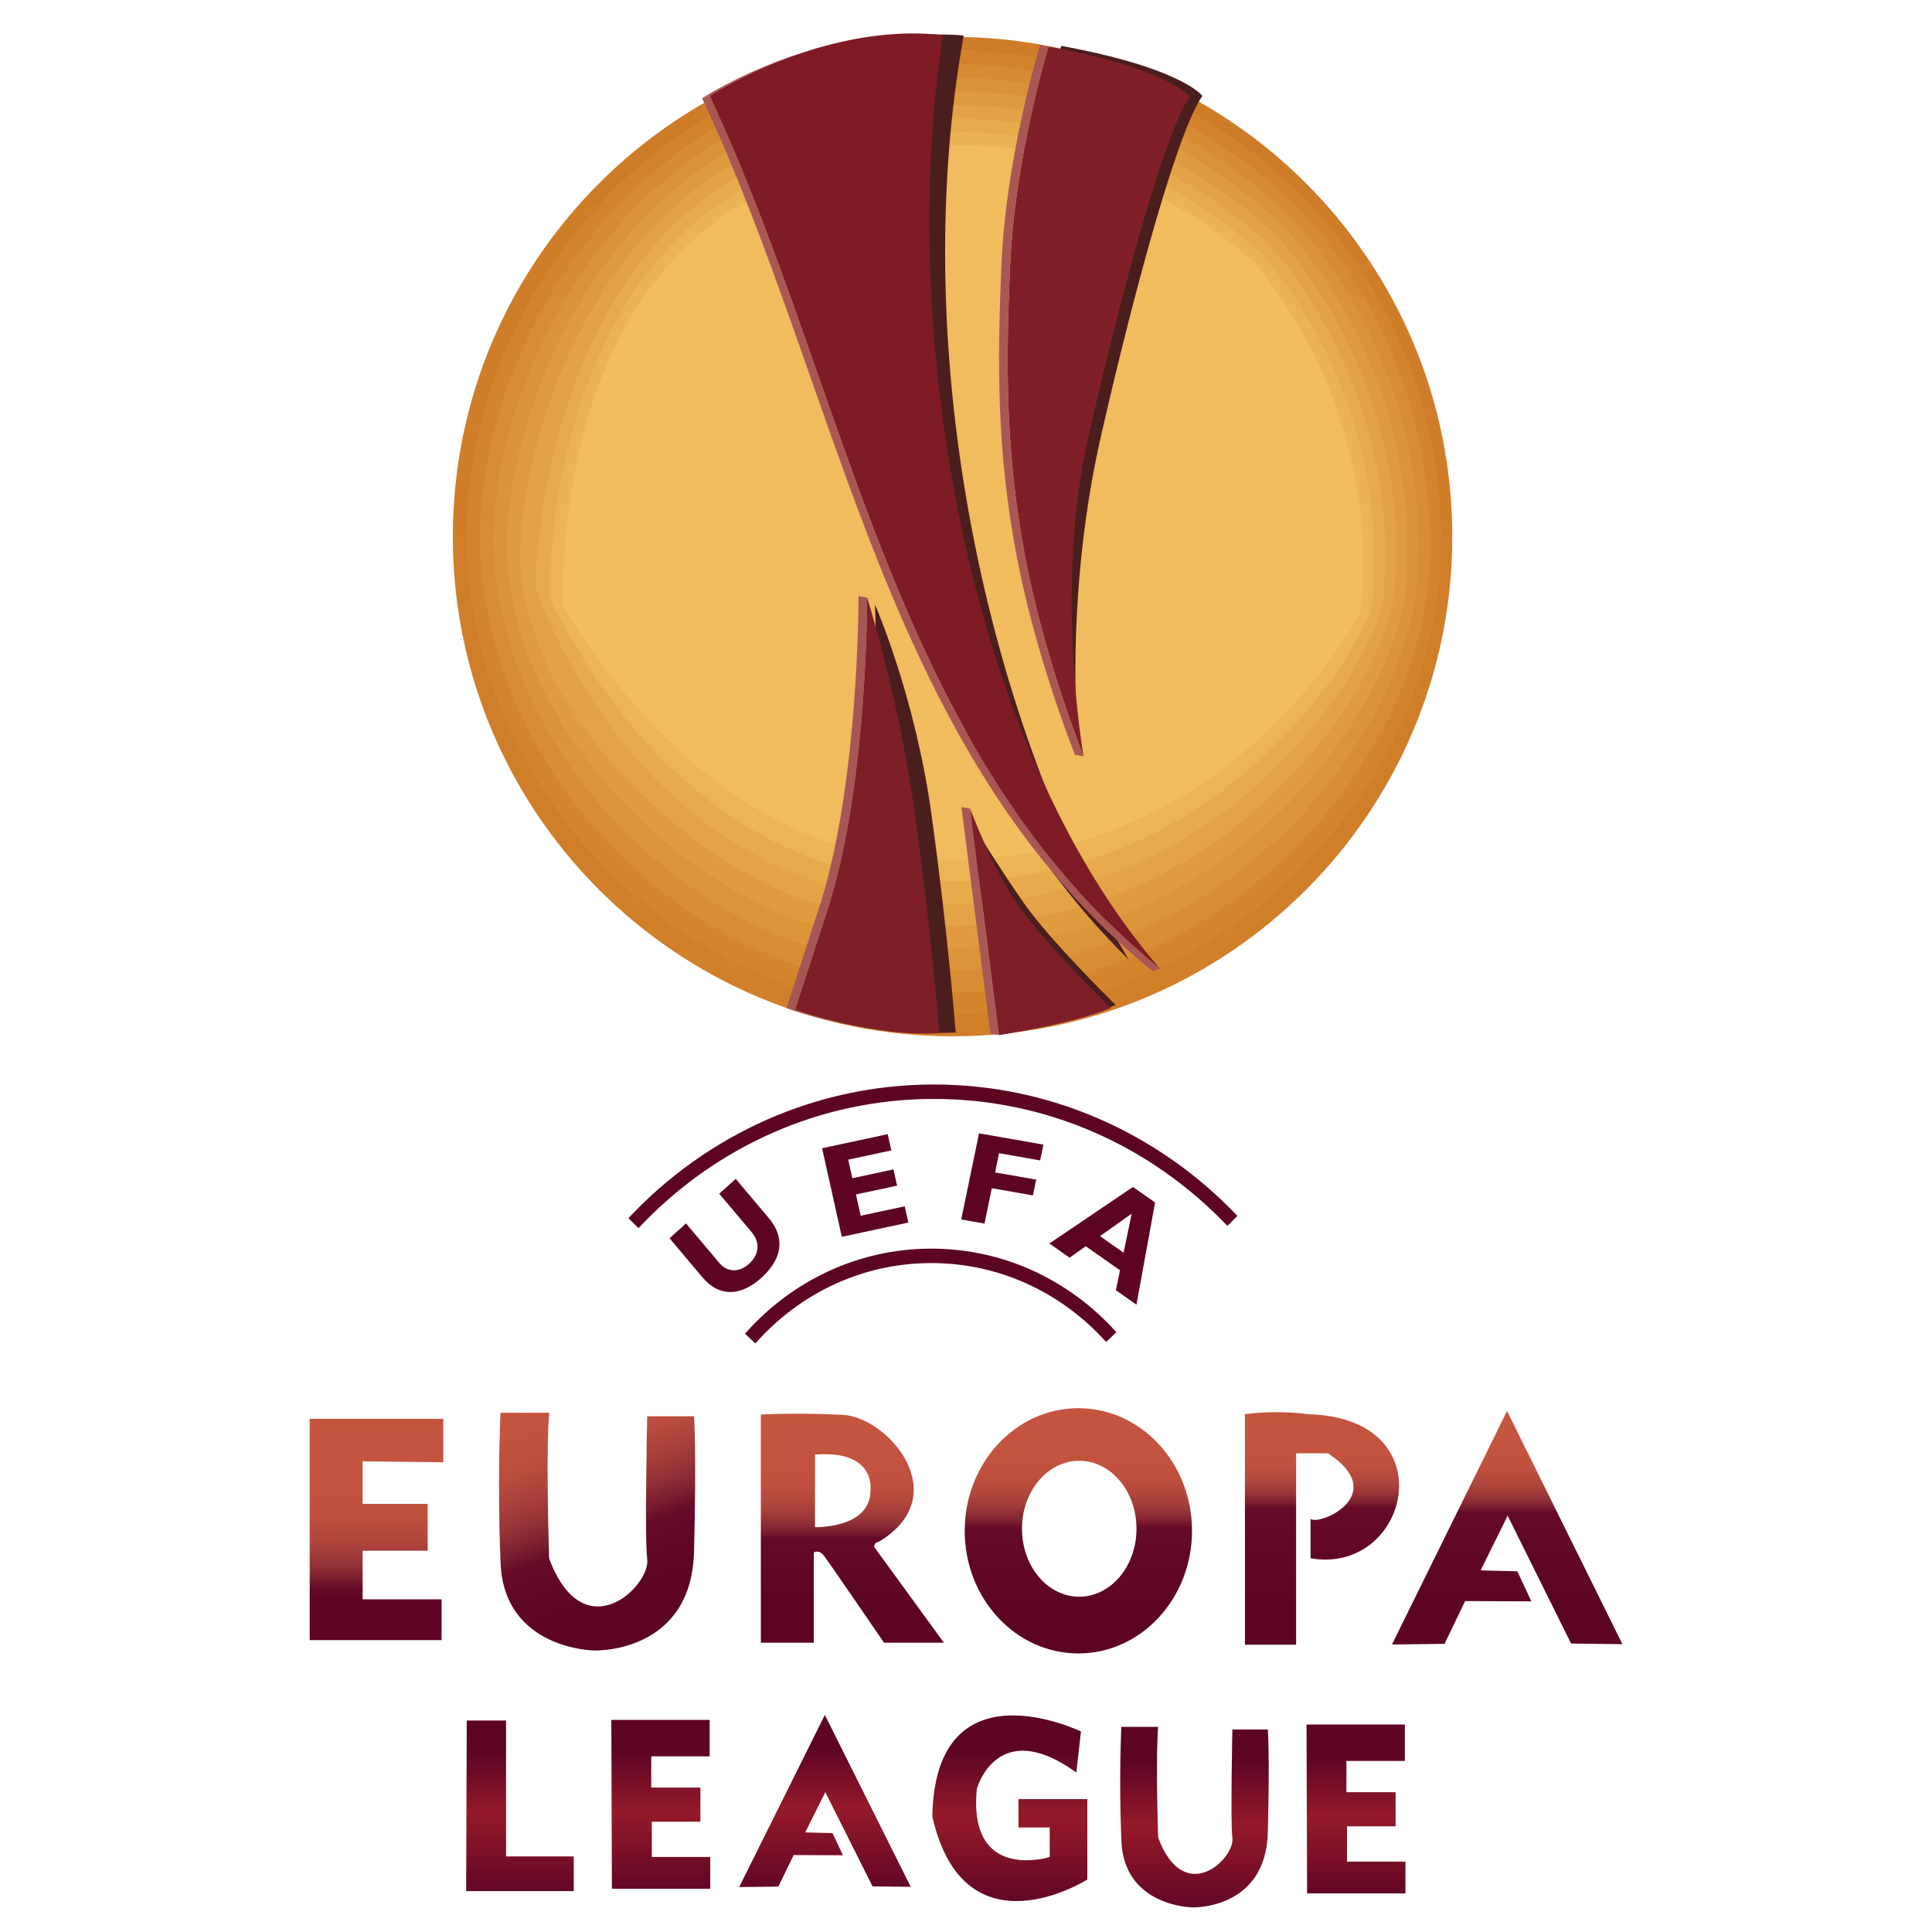 <?xml version="1.0" encoding="utf-8"?>
<!-- Generator: Adobe Illustrator 19.1.0, SVG Export Plug-In . SVG Version: 6.00 Build 0)  -->
<svg version="1.1" id="Layer_1" xmlns="http://www.w3.org/2000/svg" xmlns:xlink="http://www.w3.org/1999/xlink" x="0px" y="0px"
	 viewBox="0 0 400 400" enable-background="new 0 0 400 400" xml:space="preserve">
<g>
	<g>
		<g>
			<linearGradient id="SVGID_1_" gradientUnits="userSpaceOnUse" x1="197.219" y1="214.551" x2="197.219" y2="7.628">
				<stop  offset="0" style="stop-color:#EFAF3E"/>
				<stop  offset="0" style="stop-color:#D17F29"/>
				<stop  offset="1" style="stop-color:#CF7C29"/>
				<stop  offset="1" style="stop-color:#E39A2A"/>
			</linearGradient>
			<path fill="url(#SVGID_1_)" d="M300.68,111.089c0,28.57-11.58,54.436-30.303,73.158s-44.588,30.303-73.158,30.303
				c-28.57,0-54.435-11.58-73.158-30.303s-30.303-44.588-30.303-73.158c0-57.14,46.322-103.461,103.461-103.461
				c28.57,0,54.435,11.58,73.158,30.303S300.68,82.519,300.68,111.089z"/>
			<linearGradient id="SVGID_2_" gradientUnits="userSpaceOnUse" x1="197.458" y1="209.963" x2="197.458" y2="10.485">
				<stop  offset="0" style="stop-color:#EFB142"/>
				<stop  offset="0" style="stop-color:#D5862C"/>
				<stop  offset="1" style="stop-color:#D3832C"/>
				<stop  offset="1" style="stop-color:#E59E2F"/>
			</linearGradient>
			<path fill="url(#SVGID_2_)" d="M196.269,10.493c27.365-0.344,53.162,10.335,72.727,29.451
				c16.382,16.382,29.878,42.582,29.313,73.099c0,24.999-11.676,50.288-30.998,68.694c-18.129,17.27-42.742,28.279-70.336,28.226
				c-24.998,0-50.357-9.642-69.742-28.414c-17.816-17.253-29.944-41.425-30.617-68.635c-0.931-37.618,22.523-77.905,60.818-94.287
				C168.173,14.137,181.533,10.678,196.269,10.493z"/>
			<linearGradient id="SVGID_3_" gradientUnits="userSpaceOnUse" x1="197.688" y1="205.376" x2="197.688" y2="13.327">
				<stop  offset="0" style="stop-color:#EFB345"/>
				<stop  offset="0" style="stop-color:#D88D32"/>
				<stop  offset="1" style="stop-color:#D68B32"/>
				<stop  offset="1" style="stop-color:#E6A235"/>
			</linearGradient>
			<path fill="url(#SVGID_3_)" d="M195.32,13.357c26.159-0.651,51.889,9.089,72.296,28.598
				c14.042,14.042,29.452,40.576,28.323,73.041c0,21.428-11.743,46.158-31.693,64.23c-17.496,15.849-40.895,26.255-67.514,26.148
				c-21.427,0-46.258-7.718-66.325-26.524c-16.874-15.814-29.582-38.207-30.931-64.111c-1.677-32.211,18.807-75.928,58.055-93.079
				C166.735,17.812,179.981,13.739,195.32,13.357z"/>
			<linearGradient id="SVGID_4_" gradientUnits="userSpaceOnUse" x1="197.916" y1="200.789" x2="197.916" y2="16.156">
				<stop  offset="0" style="stop-color:#F0B449"/>
				<stop  offset="0" style="stop-color:#DC9438"/>
				<stop  offset="1" style="stop-color:#DA9238"/>
				<stop  offset="1" style="stop-color:#E8A73B"/>
			</linearGradient>
			<path fill="url(#SVGID_4_)" d="M194.37,16.222c24.953-0.926,50.616,7.844,71.865,27.746
				c11.702,11.702,29.027,38.57,27.333,72.982c0,17.856-11.779,42.052-32.389,59.766c-16.826,14.462-39.049,24.231-64.692,24.071
				c-17.856,0-42.134-5.814-62.909-24.635c-15.901-14.405-29.218-34.926-31.245-59.587c-2.202-26.788,15.091-73.95,55.292-91.87
				C165.296,21.487,178.428,16.814,194.37,16.222z"/>
			<linearGradient id="SVGID_5_" gradientUnits="userSpaceOnUse" x1="198.149" y1="196.203" x2="198.149" y2="18.972">
				<stop  offset="0" style="stop-color:#F0B64D"/>
				<stop  offset="0" style="stop-color:#E09B3E"/>
				<stop  offset="1" style="stop-color:#DE9A3E"/>
				<stop  offset="1" style="stop-color:#E9AB42"/>
			</linearGradient>
			<path fill="url(#SVGID_5_)" d="M193.421,19.087c23.747-1.172,49.342,6.599,71.434,26.894
				c9.361,9.361,28.601,36.565,26.342,72.923c0,14.285-11.78,37.98-33.084,55.302c-16.122,13.109-37.203,22.207-61.869,21.994
				c-14.285,0-37.982-3.937-59.493-22.745c-14.898-13.026-28.847-31.571-31.559-55.064c-2.465-21.361,11.374-71.973,52.529-90.662
				C163.858,25.162,176.875,19.903,193.421,19.087z"/>
			<linearGradient id="SVGID_6_" gradientUnits="userSpaceOnUse" x1="198.4" y1="191.617" x2="198.4" y2="21.776">
				<stop  offset="0" style="stop-color:#F0B851"/>
				<stop  offset="0" style="stop-color:#E4A345"/>
				<stop  offset="1" style="stop-color:#E2A245"/>
				<stop  offset="1" style="stop-color:#EBAF48"/>
			</linearGradient>
			<path fill="url(#SVGID_6_)" d="M192.471,21.951c22.542-1.392,48.069,5.353,71.004,26.042
				c7.021,7.021,28.176,34.559,25.352,72.864c0,10.714-11.744,33.952-33.779,50.837c-15.388,11.792-35.357,20.184-59.047,19.916
				c-10.714,0-33.795-2.099-56.077-20.856c-13.87-11.675-28.467-28.133-31.873-50.54c-2.423-15.944,7.658-69.996,49.766-89.454
				C162.42,28.837,175.323,23.011,192.471,21.951z"/>
			<linearGradient id="SVGID_7_" gradientUnits="userSpaceOnUse" x1="198.852" y1="187.033" x2="198.852" y2="24.565">
				<stop  offset="0" style="stop-color:#F0B955"/>
				<stop  offset="0" style="stop-color:#E8AB4C"/>
				<stop  offset="1" style="stop-color:#E7AB4C"/>
				<stop  offset="1" style="stop-color:#EDB44F"/>
			</linearGradient>
			<path fill="url(#SVGID_7_)" d="M191.522,24.816c21.339-1.59,46.796,4.108,70.573,25.19c4.681,4.681,27.75,32.553,24.362,72.806
				c0,7.143-11.665,29.981-34.475,46.373c-14.627,10.512-33.51,18.16-56.225,17.839c-7.142,0-29.566-0.311-52.661-18.966
				c-12.817-10.353-24.106-25.761-32.187-46.016c0-10.751,3.942-68.018,47.003-88.245C160.981,32.512,173.772,26.138,191.522,24.816
				z"/>
			<linearGradient id="SVGID_8_" gradientUnits="userSpaceOnUse" x1="199.139" y1="182.459" x2="199.139" y2="27.338">
				<stop  offset="0" style="stop-color:#F0BB59"/>
				<stop  offset="0" style="stop-color:#ECB454"/>
				<stop  offset="1" style="stop-color:#EBB354"/>
				<stop  offset="1" style="stop-color:#EFB856"/>
			</linearGradient>
			<path fill="url(#SVGID_8_)" d="M190.572,27.681c20.139-1.767,45.523,2.862,70.142,24.337c2.34,2.34,27.325,30.547,23.372,72.747
				c0,3.571-11.541,26.087-35.17,41.909c-13.844,9.27-31.664,16.136-53.403,15.761c-3.571,0-25.286,1.405-49.245-17.076
				c-11.746-9.06-23.074-22.623-32.5-41.493c0-5.376,0.226-66.041,44.241-87.037C159.543,36.188,172.225,29.29,190.572,27.681z"/>
			<path fill="#F0BC5D" d="M116.626,125.691c0,0-3.491-64.064,41.478-85.829c0,0,12.577-7.392,31.519-9.317
				s44.25,1.617,69.711,23.485c0,0,26.9,28.541,22.382,72.688c0,0-26.695,52.36-86.446,51.129
				C195.27,177.847,152.56,184.007,116.626,125.691z"/>
		</g>
		<g>
			<g>
				<g>
					<path fill="#4A1E1D" d="M181.135,125.124c0.42,0.973,8.391,19.455,11.711,43.449c3.358,24.253,4.944,44.139,5.027,45.186
						c-0.243,0.015-0.486,0.028-0.73,0.039c-13.488,0.605-28.342-4.639-29.124-4.915l7.224-22.311
						C182.876,161.61,181.222,126.948,181.135,125.124z"/>
				</g>
			</g>
		</g>
		<g>
			<g>
				<g>
					<path fill="#4A1E1D" d="M219.717,9.501c24.422,4.464,28.984,10.053,29.225,10.347c-5.084,7.216-13.939,39.516-20.968,70.306
						c-7.029,30.79-5.125,58.12-5.025,59.558c-0.214-0.707-4.271-14.143-8.15-34.95c-3.879-20.798-4.007-38.172-3.043-60.086
						C212.727,32.763,219.367,10.665,219.717,9.501z"/>
				</g>
			</g>
		</g>
		<g>
			<g>
				<g>
					<path fill="#4A1E1D" d="M192.435,7.201c2.392-0.107,4.763-0.065,7.098,0.144c-11.321,62.293,2.934,138.545,34.152,191.34
						c-47.915-47.25-55.691-116.967-82.044-177.48C163.505,13.676,178.319,7.834,192.435,7.201z"/>
				</g>
			</g>
		</g>
		<g>
			<g>
				<g enable-background="new    ">
					<g enable-background="new    ">
						<defs>
							<path id="SVGID_9_" enable-background="new    " d="M165.924,10.966l1.556-0.489c-7.347,2.311-14.375,5.591-20.567,9.351
								l-1.556,0.49C151.549,16.556,158.577,13.277,165.924,10.966z"/>
						</defs>
						<clipPath id="SVGID_10_">
							<use xlink:href="#SVGID_9_"  overflow="visible"/>
						</clipPath>
						<g clip-path="url(#SVGID_10_)" enable-background="new    ">
							<path fill="#A85754" d="M146.913,19.827l-1.556,0.489c6.192-3.76,13.22-7.04,20.567-9.351l1.556-0.49
								C160.133,12.787,153.105,16.067,146.913,19.827"/>
						</g>
					</g>
					<g>
						<path fill="#7E1B25" d="M188.017,6.938c2.431-0.044,4.846,0.061,7.227,0.331c-9.33,59.635,4.312,146.452,44.927,193.294
							c-55.341-44.909-64.322-118.994-93.259-180.736C158.762,12.632,173.67,7.197,188.017,6.938z"/>
					</g>
					<g enable-background="new    ">
						<defs>
							<path id="SVGID_11_" enable-background="new    " d="M240.172,200.563l-1.556,0.49
								c-55.341-44.909-64.322-118.994-93.259-180.736l1.556-0.489C175.85,81.569,184.831,155.654,240.172,200.563z"/>
						</defs>
						<clipPath id="SVGID_12_">
							<use xlink:href="#SVGID_11_"  overflow="visible"/>
						</clipPath>
						<g clip-path="url(#SVGID_12_)" enable-background="new    ">
							<path fill="#A85754" d="M240.172,200.563l-1.556,0.49c-55.341-44.909-64.322-118.994-93.259-180.736l1.556-0.489
								C175.85,81.569,184.831,155.654,240.172,200.563"/>
						</g>
					</g>
				</g>
			</g>
		</g>
		<g>
			<g>
				<g enable-background="new    ">
					<g>
						<path fill="#811F28" d="M217.103,9.666c24.413,4.464,28.976,10.053,29.216,10.348c-5.076,7.215-13.93,39.516-20.96,70.306
							c-7.029,30.79-1.316,64.485-1.016,66.258c-0.414-1.042-8.288-20.843-12.168-41.65c-3.879-20.798-4.007-38.172-3.035-60.086
							C210.105,32.928,216.753,10.829,217.103,9.666z"/>
					</g>
					<g enable-background="new    ">
						<defs>
							<path id="SVGID_13_" enable-background="new    " d="M224.344,156.578l-1.785-0.31c-0.414-1.042-8.288-20.843-12.168-41.65
								c-3.879-20.798-4.007-38.172-3.035-60.086c0.964-21.914,7.612-44.013,7.962-45.176l1.785,0.311
								c-0.35,1.163-6.998,23.262-7.962,45.176c-0.972,21.914-0.844,39.288,3.035,60.086
								C216.055,135.735,223.929,155.535,224.344,156.578z"/>
						</defs>
						<clipPath id="SVGID_14_">
							<use xlink:href="#SVGID_13_"  overflow="visible"/>
						</clipPath>
						<g clip-path="url(#SVGID_14_)" enable-background="new    ">
							<path fill="#A85754" d="M224.344,156.578l-1.785-0.311c-0.414-1.042-8.288-20.843-12.168-41.65
								c-3.879-20.798-4.007-38.172-3.035-60.086c0.964-21.914,7.612-44.013,7.962-45.176l1.785,0.311
								c-0.35,1.163-6.998,23.262-7.962,45.176c-0.972,21.914-0.844,39.288,3.035,60.086
								C216.055,135.735,223.929,155.535,224.344,156.578"/>
						</g>
					</g>
				</g>
			</g>
		</g>
		<g>
			<g>
				<g enable-background="new    ">
					<g enable-background="new    ">
						<defs>
							<path id="SVGID_15_" enable-background="new    " d="M171.854,186.724l-1.785-0.311c7.634-24.961,7.673-61.09,7.675-62.991
								l1.785,0.311C179.527,125.634,179.487,161.763,171.854,186.724z"/>
						</defs>
						<clipPath id="SVGID_16_">
							<use xlink:href="#SVGID_15_"  overflow="visible"/>
						</clipPath>
						<g clip-path="url(#SVGID_16_)" enable-background="new    ">
							<path fill="#A65654" d="M171.854,186.724l-1.785-0.311c7.634-24.961,7.673-61.09,7.675-62.991l1.785,0.311
								C179.527,125.634,179.487,161.763,171.854,186.724"/>
						</g>
					</g>
					<g enable-background="new    ">
						<defs>
							<path id="SVGID_17_" enable-background="new    " d="M179.61,212.876l-1.785-0.31c-8.096-1.408-14.484-3.662-14.989-3.84
								l1.785,0.31C165.126,209.214,171.514,211.468,179.61,212.876z"/>
						</defs>
						<clipPath id="SVGID_18_">
							<use xlink:href="#SVGID_17_"  overflow="visible"/>
						</clipPath>
						<g clip-path="url(#SVGID_18_)" enable-background="new    ">
							<path fill="#A65654" d="M179.61,212.876l-1.785-0.311c-8.096-1.408-14.484-3.662-14.989-3.84l1.785,0.31
								C165.126,209.214,171.514,211.468,179.61,212.876"/>
						</g>
					</g>
					<g>
						<path fill="#7E1E27" d="M179.529,123.733c0.33,1.05,6.608,20.999,9.928,44.993c3.358,24.253,4.944,44.139,5.027,45.186
							c-0.243,0.015-0.486,0.028-0.73,0.039c-13.488,0.605-28.35-4.639-29.133-4.915l7.233-22.312
							C179.487,161.763,179.527,125.634,179.529,123.733z"/>
					</g>
					<g>
						<polygon fill="#A65654" points="164.621,209.036 162.836,208.725 170.069,186.414 171.854,186.724 						"/>
					</g>
				</g>
			</g>
		</g>
		<g>
			<g>
				<g>
					<path fill="#4A1E1D" d="M200.516,169.22c0.3,0.5,5.992,10.006,11.578,17.911c5.594,7.904,18.241,20.298,18.907,20.95
						c-7.793,3.269-22.372,5.493-23.139,5.61L200.516,169.22z"/>
				</g>
			</g>
		</g>
		<g>
			<g>
				<g enable-background="new    ">
					<g>
						<path fill="#7E1E27" d="M200.844,167.403c0.231,0.622,4.62,12.439,10.206,20.344c5.594,7.904,18.241,20.298,18.907,20.95
							c-7.793,3.278-22.364,5.493-23.131,5.609L200.844,167.403z"/>
					</g>
					<g>
						<polygon fill="#A85956" points="206.825,214.307 205.04,213.996 199.059,167.093 200.844,167.403 						"/>
					</g>
				</g>
			</g>
		</g>
	</g>
	<g>
		<linearGradient id="SVGID_19_" gradientUnits="userSpaceOnUse" x1="77.951" y1="293.762" x2="77.951" y2="339.565">
			<stop  offset="0" style="stop-color:#C5543F"/>
			<stop  offset="0.334" style="stop-color:#C3533F"/>
			<stop  offset="0.455" style="stop-color:#BD4E3E"/>
			<stop  offset="0.54" style="stop-color:#B2473C"/>
			<stop  offset="0.61" style="stop-color:#A33D3A"/>
			<stop  offset="0.669" style="stop-color:#902F35"/>
			<stop  offset="0.721" style="stop-color:#7B1F2F"/>
			<stop  offset="0.764" style="stop-color:#650A27"/>
			<stop  offset="0.808" style="stop-color:#5D0425"/>
		</linearGradient>
		<polygon fill="url(#SVGID_19_)" points="91.782,302.743 91.782,293.762 64.121,293.762 64.121,339.565 91.423,339.565 
			91.423,331.123 75.077,331.123 75.077,321.063 88.549,321.063 88.549,311.363 75.077,311.363 75.077,302.563 		"/>
		<linearGradient id="SVGID_20_" gradientUnits="userSpaceOnUse" x1="115.715" y1="288.108" x2="134.288" y2="339.137">
			<stop  offset="0" style="stop-color:#C5543F"/>
			<stop  offset="0.137" style="stop-color:#C2523F"/>
			<stop  offset="0.243" style="stop-color:#B94C3E"/>
			<stop  offset="0.34" style="stop-color:#AA413B"/>
			<stop  offset="0.43" style="stop-color:#963337"/>
			<stop  offset="0.515" style="stop-color:#7D2130"/>
			<stop  offset="0.588" style="stop-color:#650A27"/>
			<stop  offset="0.808" style="stop-color:#5D0425"/>
		</linearGradient>
		<path fill="url(#SVGID_20_)" d="M103.637,292.504h10.058c0,0-0.719,7.006,0,30.177c7.184,19.219,21.195,5.569,20.297,0
			c-0.539-3.773,0-29.457,0-29.457h9.7c0,0,0.539,6.824,0,28.019c-0.539,21.195-20.657,20.477-20.657,20.477
			s-18.68-0.18-19.398-18.142C102.919,305.617,103.637,292.504,103.637,292.504z"/>
		<linearGradient id="SVGID_21_" gradientUnits="userSpaceOnUse" x1="247.299" y1="394.903" x2="247.299" y2="357.526">
			<stop  offset="0" style="stop-color:#630626"/>
			<stop  offset="0.456" style="stop-color:#951A29"/>
			<stop  offset="0.808" style="stop-color:#5D0425"/>
		</linearGradient>
		<path fill="url(#SVGID_21_)" d="M232.167,357.526h7.615c0,0-0.545,5.32,0,22.915c5.441,14.596,16.047,4.228,15.367,0
			c-0.409-2.865,0-22.37,0-22.37h7.342c0,0,0.409,5.184,0,21.279c-0.409,16.094-15.638,15.551-15.638,15.551
			s-14.143-0.138-14.686-13.778C231.624,367.483,232.167,357.526,232.167,357.526z"/>
		<linearGradient id="SVGID_22_" gradientUnits="userSpaceOnUse" x1="223.263" y1="291.552" x2="223.263" y2="342.327">
			<stop  offset="0" style="stop-color:#C5543F"/>
			<stop  offset="0.214" style="stop-color:#C3533F"/>
			<stop  offset="0.291" style="stop-color:#BD4E3E"/>
			<stop  offset="0.346" style="stop-color:#B2473C"/>
			<stop  offset="0.391" style="stop-color:#A33D3A"/>
			<stop  offset="0.428" style="stop-color:#902F35"/>
			<stop  offset="0.462" style="stop-color:#7B1F2F"/>
			<stop  offset="0.489" style="stop-color:#650A27"/>
			<stop  offset="0.808" style="stop-color:#5D0425"/>
		</linearGradient>
		<path fill="url(#SVGID_22_)" d="M246.793,316.939c0,14.021-10.535,25.388-23.529,25.388c-12.997,0-23.531-11.368-23.531-25.388
			c0-14.019,10.534-25.386,23.531-25.386C236.258,291.552,246.793,302.92,246.793,316.939z M223.442,302.442
			c-6.547,0-11.853,6.3-11.853,14.069c0,7.771,5.306,14.071,11.853,14.071s11.857-6.3,11.857-14.071
			C235.299,308.742,229.99,302.442,223.442,302.442z"/>
		<linearGradient id="SVGID_23_" gradientUnits="userSpaceOnUse" x1="273.71" y1="292.378" x2="273.71" y2="340.523">
			<stop  offset="0" style="stop-color:#C5543F"/>
			<stop  offset="0.18" style="stop-color:#C3533F"/>
			<stop  offset="0.245" style="stop-color:#BD4E3E"/>
			<stop  offset="0.292" style="stop-color:#B2473C"/>
			<stop  offset="0.329" style="stop-color:#A33D3A"/>
			<stop  offset="0.361" style="stop-color:#902F35"/>
			<stop  offset="0.389" style="stop-color:#7B1F2F"/>
			<stop  offset="0.412" style="stop-color:#650A27"/>
			<stop  offset="0.808" style="stop-color:#5D0425"/>
		</linearGradient>
		<path fill="url(#SVGID_23_)" d="M268.347,340.523H257.75v-47.72c0,0,5.809-0.957,13.232,0c28.665,0.824,20.761,33.38,0.36,29.817
			c0,0-0.015-8.98,0-8.141c1.945,1.466,16.539-5.091,3.593-13.594h-6.587V340.523z"/>
		<linearGradient id="SVGID_24_" gradientUnits="userSpaceOnUse" x1="312.048" y1="292.131" x2="312.048" y2="340.471">
			<stop  offset="0" style="stop-color:#C5543F"/>
			<stop  offset="0.19" style="stop-color:#C3533F"/>
			<stop  offset="0.258" style="stop-color:#BD4E3E"/>
			<stop  offset="0.307" style="stop-color:#B2473C"/>
			<stop  offset="0.347" style="stop-color:#A33D3A"/>
			<stop  offset="0.38" style="stop-color:#902F35"/>
			<stop  offset="0.41" style="stop-color:#7B1F2F"/>
			<stop  offset="0.434" style="stop-color:#650A27"/>
			<stop  offset="0.808" style="stop-color:#5D0425"/>
		</linearGradient>
		<polygon fill="url(#SVGID_24_)" points="312.017,292.131 288.192,340.471 299.067,340.345 303.343,331.482 317.046,331.545 
			314.154,325.322 306.547,325.134 312.143,313.817 325.281,340.283 335.904,340.407 		"/>
		<linearGradient id="SVGID_25_" gradientUnits="userSpaceOnUse" x1="170.801" y1="390.694" x2="170.801" y2="355.055">
			<stop  offset="0" style="stop-color:#630626"/>
			<stop  offset="0.456" style="stop-color:#951A29"/>
			<stop  offset="0.808" style="stop-color:#5D0425"/>
		</linearGradient>
		<polygon fill="url(#SVGID_25_)" points="170.777,355.055 153.043,390.694 161.138,390.601 164.32,384.066 174.521,384.115 
			172.369,379.525 166.707,379.385 170.871,371.044 180.651,390.556 188.56,390.649 		"/>
		<linearGradient id="SVGID_26_" gradientUnits="userSpaceOnUse" x1="107.649" y1="391.534" x2="107.649" y2="356.208">
			<stop  offset="0" style="stop-color:#630626"/>
			<stop  offset="0.456" style="stop-color:#951A29"/>
			<stop  offset="0.808" style="stop-color:#5D0425"/>
		</linearGradient>
		<polygon fill="url(#SVGID_26_)" points="96.632,356.208 104.775,356.208 104.775,384.35 118.785,384.35 118.785,391.535 
			96.513,391.535 		"/>
		<linearGradient id="SVGID_27_" gradientUnits="userSpaceOnUse" x1="136.807" y1="391.055" x2="136.807" y2="356.089">
			<stop  offset="0" style="stop-color:#630626"/>
			<stop  offset="0.456" style="stop-color:#951A29"/>
			<stop  offset="0.808" style="stop-color:#5D0425"/>
		</linearGradient>
		<polygon fill="url(#SVGID_27_)" points="126.568,356.089 146.925,356.089 146.925,363.633 134.831,363.633 134.831,370.099 
			145.01,370.099 145.01,377.166 134.951,377.166 134.951,384.47 147.045,384.47 147.045,391.055 126.688,391.055 		"/>
		<linearGradient id="SVGID_28_" gradientUnits="userSpaceOnUse" x1="280.741" y1="392.014" x2="280.741" y2="357.049">
			<stop  offset="0" style="stop-color:#630626"/>
			<stop  offset="0.456" style="stop-color:#951A29"/>
			<stop  offset="0.808" style="stop-color:#5D0425"/>
		</linearGradient>
		<polygon fill="url(#SVGID_28_)" points="270.503,357.049 290.861,357.049 290.861,364.591 278.765,364.591 278.765,371.058 
			288.944,371.058 288.944,378.123 278.886,378.123 278.886,385.428 290.98,385.428 290.98,392.014 270.624,392.014 		"/>
		<linearGradient id="SVGID_29_" gradientUnits="userSpaceOnUse" x1="209.074" y1="393.597" x2="209.074" y2="355.163">
			<stop  offset="0" style="stop-color:#630626"/>
			<stop  offset="0.456" style="stop-color:#951A29"/>
			<stop  offset="0.808" style="stop-color:#5D0425"/>
		</linearGradient>
		<path fill="url(#SVGID_29_)" d="M222.844,366.985l0.958-8.501c0,0-30.183-14.654-30.774,17.604
			c6.611,29.21,32.092,13.05,32.092,13.05v-16.644h-14.251v5.868h6.466v6.107c0,0-17.004,5.389-15.088-14.13
			C202.247,370.34,206.441,355.13,222.844,366.985z"/>
		<linearGradient id="SVGID_30_" gradientUnits="userSpaceOnUse" x1="176.473" y1="292.695" x2="176.473" y2="340.104">
			<stop  offset="0" style="stop-color:#C5543F"/>
			<stop  offset="0.238" style="stop-color:#C3533F"/>
			<stop  offset="0.324" style="stop-color:#BD4E3E"/>
			<stop  offset="0.385" style="stop-color:#B2473C"/>
			<stop  offset="0.434" style="stop-color:#A33D3A"/>
			<stop  offset="0.477" style="stop-color:#902F35"/>
			<stop  offset="0.513" style="stop-color:#7B1F2F"/>
			<stop  offset="0.544" style="stop-color:#650A27"/>
			<stop  offset="0.808" style="stop-color:#5D0425"/>
		</linearGradient>
		<path fill="url(#SVGID_30_)" d="M174.467,292.923c9.46,0.479,23.381,16.736,7.485,26.284c-1.078,0.18-0.958,1.078-0.958,1.078
			l14.429,19.82h-12.393c0,0-11.316-16.526-12.394-17.963c-1.078-1.436-2.155-0.718-2.155-0.718v18.681h-10.956v-47.241
			C157.523,292.864,165.074,292.447,174.467,292.923z M168.739,301.158v15.026c0,0,11.438,0.318,11.478-7.532
			C180.217,308.651,181.559,300.132,168.739,301.158z"/>
		<g>
			<path fill="#5D0425" d="M254.123,253.813c-7.912-8.311-17.41-15.002-27.982-19.554c-10.172-4.378-21.355-6.779-33.088-6.735
				c-11.731,0.045-22.893,2.529-33.029,6.988c-10.536,4.627-19.984,11.396-27.834,19.761l-2.08-2.073
				c8.112-8.649,17.882-15.641,28.782-20.431c10.499-4.617,22.04-7.186,34.149-7.235c12.111-0.045,23.672,2.436,34.209,6.976
				c10.939,4.709,20.759,11.628,28.937,20.216L254.123,253.813L254.123,253.813z"/>
			<path fill="#5D0425" d="M229.008,277.848c-4.605-5.145-10.232-9.303-16.541-12.143c-6.066-2.725-12.773-4.227-19.824-4.2
				c-7.055,0.027-13.756,1.582-19.804,4.36c-6.285,2.884-11.879,7.094-16.448,12.284l-2.148-2.014c4.831-5.486,10.755-9.94,17.42-13
				c6.413-2.944,13.507-4.59,20.971-4.619c7.455-0.03,14.558,1.562,20.991,4.451c6.678,3.005,12.63,7.406,17.506,12.852
				L229.008,277.848L229.008,277.848z"/>
			<path fill-rule="evenodd" clip-rule="evenodd" fill="#5D0425" d="M152.326,244.078l6.788,8.05
				c3.964,4.703,2.235,9.099-1.525,12.469c-3.979,3.57-8.466,4.23-12.167-0.161l-6.803-8.07l3.417-3.063l6.874,8.158
				c1.719,2.036,4.181,1.987,6.149,0.222c1.81-1.622,2.656-4.096,0.517-6.636l-6.665-7.904L152.326,244.078L152.326,244.078z"/>
			<polygon fill-rule="evenodd" clip-rule="evenodd" fill="#5D0425" points="188.062,253.115 174.286,256.068 170.209,237.728 
				183.794,234.816 184.541,238.18 175.613,240.093 176.468,243.94 184.984,242.111 185.733,245.474 177.214,247.298 
				178.194,251.708 187.316,249.754 188.062,253.115 			"/>
			<polygon fill-rule="evenodd" clip-rule="evenodd" fill="#5D0425" points="215.352,240.251 206.841,238.76 206.021,242.735 
				214.531,244.226 213.855,247.496 205.345,246.005 203.831,253.327 199.01,252.483 202.698,234.644 216.028,236.98 
				215.352,240.251 			"/>
			<path fill-rule="evenodd" clip-rule="evenodd" fill="#5D0425" d="M232.629,259.358l-4.884-3.43l6.561-4.659L232.629,259.358
				L232.629,259.358z M239.146,248.964l-4.58-3.216l-17.304,11.705l4.186,2.941l3.346-2.371l7.095,4.983l-0.857,4.121l4.254,2.995
				L239.146,248.964L239.146,248.964z"/>
		</g>
	</g>
</g>
</svg>
